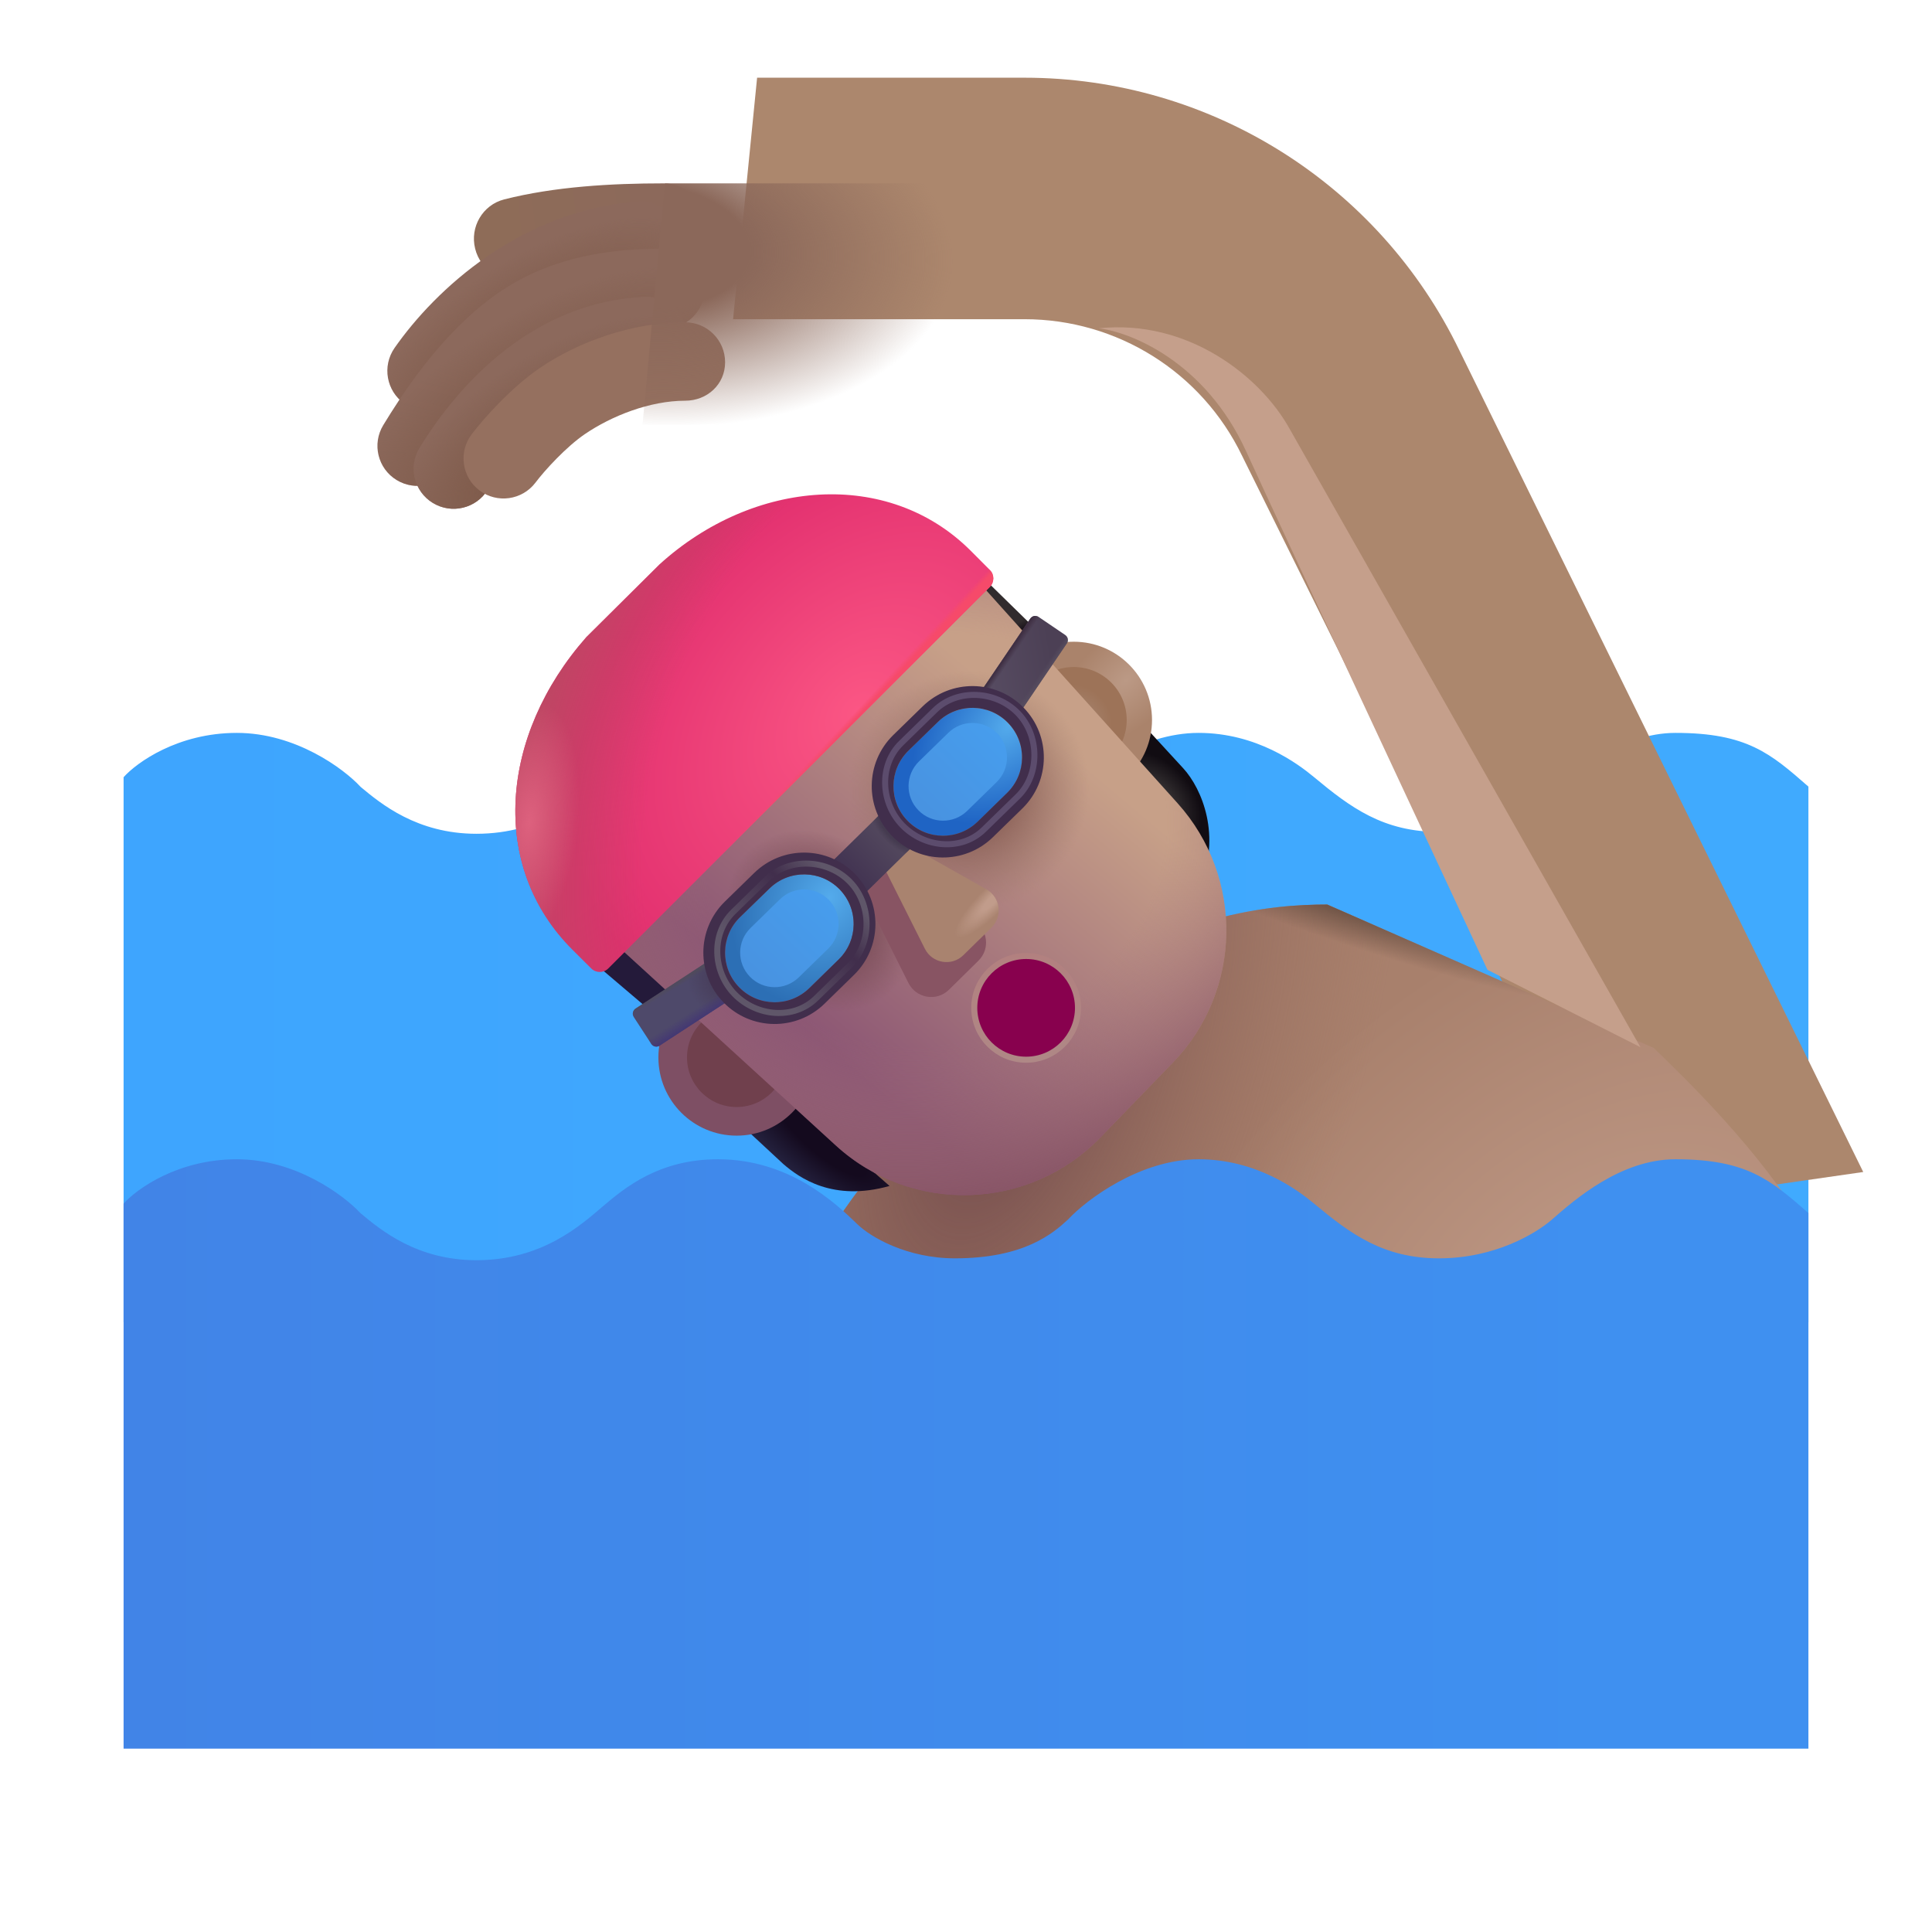 <svg viewBox="0 0 32 32" fill="none" xmlns="http://www.w3.org/2000/svg">
<g filter="url(#filter0_ii_3987_23156)">
<path d="M3.922 12.139C2.947 12.139 2.266 12.628 2.047 12.873V21.9H29.953V13.029L29.95 13.026C29.327 12.481 28.935 12.139 27.75 12.139C26.844 12.139 26.08 12.808 25.7 13.142L25.699 13.143C25.439 13.367 24.761 13.779 23.836 13.779C22.911 13.779 22.367 13.373 21.766 12.873C21.497 12.649 20.814 12.139 19.852 12.139C18.889 12.139 17.995 12.805 17.688 13.139C17.443 13.363 16.969 13.779 15.816 13.779C15.023 13.779 14.421 13.429 14.203 13.217C13.833 12.857 13.07 12.139 11.891 12.139C10.916 12.139 10.352 12.607 9.984 12.92C9.617 13.232 8.978 13.81 7.891 13.81C6.906 13.81 6.306 13.31 5.976 13.036L5.969 13.029C5.693 12.732 4.897 12.139 3.922 12.139Z" fill="url(#paint0_linear_3987_23156)"/>
</g>
<g filter="url(#filter1_ii_3987_23156)">
<path d="M10.642 7.037H15.47C17.005 7.037 18.405 7.915 19.072 9.298L25.236 21.756L29.361 21.162L22.674 7.558C21.339 4.794 18.54 3.037 15.47 3.037H11.04L10.642 7.037Z" fill="#AC876D"/>
</g>
<path d="M17.312 16.561C15.625 17.71 14.088 19.811 13.531 20.717C16.781 22.879 21.458 22.889 23.391 22.623L29.922 20.357C29.156 19.053 27.885 17.837 27.391 17.357L21.984 14.982C21.047 14.982 19.422 15.123 17.312 16.561Z" fill="url(#paint1_radial_3987_23156)"/>
<path d="M17.312 16.561C15.625 17.71 14.088 19.811 13.531 20.717C16.781 22.879 21.458 22.889 23.391 22.623L29.922 20.357C29.156 19.053 27.885 17.837 27.391 17.357L21.984 14.982C21.047 14.982 19.422 15.123 17.312 16.561Z" fill="url(#paint2_radial_3987_23156)"/>
<path d="M17.312 16.561C15.625 17.71 14.088 19.811 13.531 20.717C16.781 22.879 21.458 22.889 23.391 22.623L29.922 20.357C29.156 19.053 27.885 17.837 27.391 17.357L21.984 14.982C21.047 14.982 19.422 15.123 17.312 16.561Z" fill="url(#paint3_radial_3987_23156)"/>
<path d="M12.973 19.279L12.359 18.709L12.594 17.771L14.734 19.643C13.797 19.908 13.241 19.511 12.973 19.279Z" fill="url(#paint4_radial_3987_23156)"/>
<path d="M19.598 12.725L18.984 12.057L18.199 12.787L19.863 14.697C20.238 13.854 19.91 13.065 19.598 12.725Z" fill="url(#paint5_radial_3987_23156)"/>
<circle cx="17.785" cy="11.925" r="1.296" fill="url(#paint6_radial_3987_23156)"/>
<g filter="url(#filter2_f_3987_23156)">
<circle cx="17.785" cy="11.925" r="0.877" fill="url(#paint7_radial_3987_23156)"/>
</g>
<circle cx="12.201" cy="17.514" r="1.296" fill="#7E4F64"/>
<g filter="url(#filter3_f_3987_23156)">
<circle cx="12.201" cy="17.514" r="0.822" fill="#70404D"/>
</g>
<path d="M10.762 16.732L9.922 16.018L10.215 15.463L11.352 16.35L10.762 16.732Z" fill="#241A3A"/>
<path d="M17.133 10.4L16.375 9.658L15.531 9.959C15.932 10.386 16.737 11.236 16.746 11.217C16.756 11.198 17.008 10.665 17.133 10.4Z" fill="url(#paint8_linear_3987_23156)"/>
<g filter="url(#filter4_i_3987_23156)">
<path d="M8.984 14.816L15.094 8.715L19.355 13.455C20.46 14.686 20.426 16.562 19.275 17.751L18.08 18.986C16.895 20.211 14.949 20.271 13.691 19.12L8.984 14.816Z" fill="url(#paint9_linear_3987_23156)"/>
<path d="M8.984 14.816L15.094 8.715L19.355 13.455C20.46 14.686 20.426 16.562 19.275 17.751L18.08 18.986C16.895 20.211 14.949 20.271 13.691 19.12L8.984 14.816Z" fill="url(#paint10_radial_3987_23156)"/>
<path d="M8.984 14.816L15.094 8.715L19.355 13.455C20.46 14.686 20.426 16.562 19.275 17.751L18.08 18.986C16.895 20.211 14.949 20.271 13.691 19.12L8.984 14.816Z" fill="url(#paint11_radial_3987_23156)"/>
<path d="M8.984 14.816L15.094 8.715L19.355 13.455C20.46 14.686 20.426 16.562 19.275 17.751L18.08 18.986C16.895 20.211 14.949 20.271 13.691 19.12L8.984 14.816Z" fill="url(#paint12_radial_3987_23156)"/>
</g>
<g filter="url(#filter5_ii_3987_23156)">
<path d="M3.922 19.201C2.947 19.201 2.266 19.691 2.047 19.936V28.963H29.953V20.092L29.95 20.089C29.327 19.544 28.935 19.201 27.75 19.201C26.844 19.201 26.08 19.871 25.7 20.204L25.699 20.205C25.439 20.429 24.761 20.842 23.836 20.842C22.911 20.842 22.367 20.436 21.766 19.936C21.497 19.712 20.814 19.201 19.852 19.201C18.889 19.201 17.995 19.868 17.688 20.201C17.443 20.425 16.969 20.842 15.816 20.842C15.023 20.842 14.421 20.491 14.203 20.279C13.833 19.92 13.07 19.201 11.891 19.201C10.916 19.201 10.352 19.67 9.984 19.982C9.617 20.295 8.978 20.873 7.891 20.873C6.906 20.873 6.306 20.373 5.976 20.098L5.969 20.092C5.693 19.795 4.897 19.201 3.922 19.201Z" fill="url(#paint13_linear_3987_23156)"/>
</g>
<g filter="url(#filter6_f_3987_23156)">
<circle cx="16.996" cy="16.693" r="0.809" stroke="url(#paint14_linear_3987_23156)" stroke-width="0.2"/>
</g>
<circle cx="16.996" cy="16.693" r="0.809" fill="#88014E"/>
<g filter="url(#filter7_f_3987_23156)">
<path d="M15.047 16.282L14.226 14.646L14.53 14.35L16.118 15.246C16.362 15.384 16.406 15.716 16.206 15.912L15.718 16.393C15.515 16.593 15.175 16.537 15.047 16.282Z" fill="#885463"/>
</g>
<g filter="url(#filter8_if_3987_23156)">
<path d="M15.219 16.015L14.438 14.459L14.727 14.178L16.238 15.03C16.469 15.161 16.511 15.477 16.322 15.664L15.857 16.12C15.664 16.311 15.341 16.257 15.219 16.015Z" fill="#A9836F"/>
<path d="M15.219 16.015L14.438 14.459L14.727 14.178L16.238 15.03C16.469 15.161 16.511 15.477 16.322 15.664L15.857 16.12C15.664 16.311 15.341 16.257 15.219 16.015Z" fill="url(#paint15_radial_3987_23156)"/>
</g>
<rect x="14.576" y="13.488" width="0.758" height="1.123" transform="rotate(45.489 14.576 13.488)" fill="url(#paint16_linear_3987_23156)"/>
<rect x="14.576" y="13.488" width="0.758" height="1.123" transform="rotate(45.489 14.576 13.488)" fill="url(#paint17_radial_3987_23156)"/>
<path d="M17.065 10.246C17.096 10.2 17.158 10.188 17.204 10.219L17.643 10.517C17.689 10.548 17.701 10.61 17.67 10.656L16.83 11.895L16.225 11.485L17.065 10.246Z" fill="url(#paint18_linear_3987_23156)"/>
<path d="M17.065 10.246C17.096 10.2 17.158 10.188 17.204 10.219L17.643 10.517C17.689 10.548 17.701 10.61 17.67 10.656L16.83 11.895L16.225 11.485L17.065 10.246Z" fill="url(#paint19_linear_3987_23156)"/>
<path d="M17.065 10.246C17.096 10.2 17.158 10.188 17.204 10.219L17.643 10.517C17.689 10.548 17.701 10.61 17.67 10.656L16.83 11.895L16.225 11.485L17.065 10.246Z" fill="url(#paint20_linear_3987_23156)"/>
<path d="M10.925 17.319C10.879 17.349 10.817 17.336 10.787 17.29L10.497 16.845C10.467 16.799 10.48 16.737 10.526 16.706L11.78 15.889L12.179 16.501L10.925 17.319Z" fill="#4E496A"/>
<path d="M10.925 17.319C10.879 17.349 10.817 17.336 10.787 17.29L10.497 16.845C10.467 16.799 10.48 16.737 10.526 16.706L11.78 15.889L12.179 16.501L10.925 17.319Z" fill="url(#paint21_radial_3987_23156)"/>
<path d="M10.925 17.319C10.879 17.349 10.817 17.336 10.787 17.29L10.497 16.845C10.467 16.799 10.48 16.737 10.526 16.706L11.78 15.889L12.179 16.501L10.925 17.319Z" fill="url(#paint22_linear_3987_23156)"/>
<path d="M10.925 17.319C10.879 17.349 10.817 17.336 10.787 17.29L10.497 16.845C10.467 16.799 10.48 16.737 10.526 16.706L11.78 15.889L12.179 16.501L10.925 17.319Z" fill="url(#paint23_linear_3987_23156)"/>
<path d="M16.594 13.044L16.107 13.52C15.831 13.789 15.39 13.783 15.122 13.508C14.853 13.233 14.858 12.792 15.133 12.523L15.621 12.047C15.896 11.779 16.337 11.784 16.606 12.059C16.874 12.334 16.869 12.775 16.594 13.044Z" fill="url(#paint24_linear_3987_23156)" stroke="url(#paint25_radial_3987_23156)" stroke-width="0.25"/>
<path fill-rule="evenodd" clip-rule="evenodd" d="M16.933 13.391L16.445 13.867C15.978 14.322 15.23 14.314 14.775 13.847C14.319 13.38 14.328 12.632 14.794 12.176L15.282 11.7C15.749 11.244 16.497 11.253 16.953 11.72C17.409 12.187 17.4 12.935 16.933 13.391ZM16.695 11.972C16.378 11.647 15.858 11.641 15.534 11.958L15.046 12.434C14.722 12.751 14.715 13.271 15.032 13.595C15.349 13.92 15.869 13.926 16.194 13.609L16.681 13.133C17.006 12.816 17.012 12.296 16.695 11.972Z" fill="#412E4C"/>
<g filter="url(#filter9_f_3987_23156)">
<path fill-rule="evenodd" clip-rule="evenodd" d="M16.857 11.809C16.493 11.437 15.857 11.4 15.484 11.764L14.925 12.31C14.553 12.674 14.585 13.3 14.949 13.672C15.312 14.044 15.925 14.103 16.297 13.739L16.857 13.193C17.229 12.83 17.221 12.181 16.857 11.809Z" stroke="#5C4C6D" stroke-width="0.1"/>
</g>
<path d="M13.805 15.802L13.317 16.278C13.042 16.546 12.601 16.541 12.333 16.266C12.064 15.991 12.069 15.55 12.344 15.281L12.832 14.805C13.107 14.536 13.548 14.542 13.817 14.817C14.085 15.092 14.08 15.533 13.805 15.802Z" fill="url(#paint26_linear_3987_23156)" stroke="url(#paint27_radial_3987_23156)" stroke-width="0.25"/>
<path fill-rule="evenodd" clip-rule="evenodd" d="M14.144 16.148L13.656 16.625C13.189 17.08 12.441 17.071 11.986 16.605C11.53 16.138 11.539 15.39 12.005 14.934L12.493 14.458C12.96 14.002 13.708 14.011 14.164 14.478C14.619 14.945 14.611 15.693 14.144 16.148ZM13.906 14.729C13.589 14.405 13.069 14.399 12.745 14.716L12.257 15.191C11.932 15.508 11.926 16.029 12.243 16.353C12.56 16.678 13.08 16.684 13.405 16.367L13.892 15.891C14.217 15.574 14.223 15.054 13.906 14.729Z" fill="#412E4C"/>
<g filter="url(#filter10_f_3987_23156)">
<path fill-rule="evenodd" clip-rule="evenodd" d="M14.076 14.604C13.713 14.231 13.076 14.195 12.704 14.558L12.145 15.104C11.772 15.468 11.805 16.094 12.168 16.467C12.532 16.839 13.145 16.898 13.517 16.534L14.077 15.988C14.449 15.624 14.44 14.976 14.076 14.604Z" stroke="url(#paint28_linear_3987_23156)" stroke-width="0.1"/>
</g>
<path d="M9.475 15.723C8.108 14.356 8.273 12.185 9.711 10.553L10.922 9.35C12.477 7.936 14.71 7.755 16.077 9.121L16.394 9.439C16.472 9.517 16.472 9.643 16.394 9.722L10.075 16.04C9.997 16.118 9.871 16.118 9.793 16.04L9.475 15.723Z" fill="url(#paint29_radial_3987_23156)"/>
<path d="M9.475 15.723C8.108 14.356 8.273 12.185 9.711 10.553L10.922 9.35C12.477 7.936 14.71 7.755 16.077 9.121L16.394 9.439C16.472 9.517 16.472 9.643 16.394 9.722L10.075 16.04C9.997 16.118 9.871 16.118 9.793 16.04L9.475 15.723Z" fill="url(#paint30_radial_3987_23156)"/>
<path d="M9.475 15.723C8.108 14.356 8.273 12.185 9.711 10.553L10.922 9.35C12.477 7.936 14.71 7.755 16.077 9.121L16.394 9.439C16.472 9.517 16.472 9.643 16.394 9.722L10.075 16.04C9.997 16.118 9.871 16.118 9.793 16.04L9.475 15.723Z" fill="url(#paint31_radial_3987_23156)"/>
<path d="M9.475 15.723C8.108 14.356 8.273 12.185 9.711 10.553L10.922 9.35C12.477 7.936 14.71 7.755 16.077 9.121L16.394 9.439C16.472 9.517 16.472 9.643 16.394 9.722L10.075 16.04C9.997 16.118 9.871 16.118 9.793 16.04L9.475 15.723Z" fill="url(#paint32_linear_3987_23156)"/>
<path fill-rule="evenodd" clip-rule="evenodd" d="M9.936 4.448C9.379 4.491 8.899 4.55 8.674 4.607C8.319 4.698 7.959 4.48 7.87 4.119C7.78 3.759 7.995 3.394 8.35 3.303C9.186 3.09 10.13 3.037 10.992 3.037C11.358 3.037 11.639 3.324 11.639 3.696C11.639 4.067 11.745 4.382 11.379 4.382C11.034 4.382 10.478 4.406 9.936 4.448Z" fill="url(#paint33_linear_3987_23156)"/>
<path fill-rule="evenodd" clip-rule="evenodd" d="M11.266 3.945C11.295 4.31 11.023 4.629 10.658 4.658C9.263 4.77 8.171 5.735 7.622 6.522C7.412 6.822 6.999 6.895 6.699 6.686C6.399 6.476 6.326 6.063 6.535 5.763C7.213 4.792 8.62 3.492 10.553 3.338C10.918 3.308 11.237 3.581 11.266 3.945Z" fill="#8C695C"/>
<path fill-rule="evenodd" clip-rule="evenodd" d="M11.266 3.945C11.295 4.31 11.023 4.629 10.658 4.658C9.263 4.77 8.171 5.735 7.622 6.522C7.412 6.822 6.999 6.895 6.699 6.686C6.399 6.476 6.326 6.063 6.535 5.763C7.213 4.792 8.62 3.492 10.553 3.338C10.918 3.308 11.237 3.581 11.266 3.945Z" fill="url(#paint34_radial_3987_23156)"/>
<path fill-rule="evenodd" clip-rule="evenodd" d="M11.67 4.727C11.699 5.091 11.427 5.411 11.062 5.44C10.424 5.491 9.114 5.799 8.636 6.243C8.154 6.691 7.774 7.247 7.48 7.73C7.289 8.042 6.881 8.141 6.569 7.95C6.257 7.76 6.158 7.352 6.349 7.04C6.663 6.524 7.118 5.845 7.734 5.272C8.354 4.696 9.234 4.119 10.957 4.119C11.323 4.119 11.641 4.362 11.67 4.727Z" fill="#8C695C"/>
<path fill-rule="evenodd" clip-rule="evenodd" d="M11.67 4.727C11.699 5.091 11.427 5.411 11.062 5.44C10.424 5.491 9.114 5.799 8.636 6.243C8.154 6.691 7.774 7.247 7.48 7.73C7.289 8.042 6.881 8.141 6.569 7.95C6.257 7.76 6.158 7.352 6.349 7.04C6.663 6.524 7.118 5.845 7.734 5.272C8.354 4.696 9.234 4.119 10.957 4.119C11.323 4.119 11.641 4.362 11.67 4.727Z" fill="url(#paint35_radial_3987_23156)"/>
<path fill-rule="evenodd" clip-rule="evenodd" d="M11.379 5.55C11.394 5.915 11.11 6.224 10.744 6.239C9.561 6.289 8.647 7.18 8.079 8.11C7.888 8.422 7.48 8.521 7.168 8.33C6.856 8.14 6.757 7.732 6.948 7.42C7.599 6.353 8.841 4.993 10.689 4.916C11.054 4.9 11.363 5.184 11.379 5.55Z" fill="#8C695C"/>
<path fill-rule="evenodd" clip-rule="evenodd" d="M11.379 5.55C11.394 5.915 11.11 6.224 10.744 6.239C9.561 6.289 8.647 7.18 8.079 8.11C7.888 8.422 7.48 8.521 7.168 8.33C6.856 8.14 6.757 7.732 6.948 7.42C7.599 6.353 8.841 4.993 10.689 4.916C11.054 4.9 11.363 5.184 11.379 5.55Z" fill="url(#paint36_radial_3987_23156)"/>
<g filter="url(#filter11_i_3987_23156)">
<path fill-rule="evenodd" clip-rule="evenodd" d="M11.348 7.037C10.763 7.037 10.128 7.29 9.689 7.589C9.38 7.799 9.021 8.191 8.869 8.394C8.648 8.685 8.233 8.743 7.941 8.523C7.649 8.302 7.591 7.887 7.811 7.595C8.013 7.328 8.472 6.814 8.944 6.493C9.573 6.065 10.464 5.738 11.348 5.738C11.714 5.738 12.01 6.035 12.01 6.4C12.01 6.766 11.714 7.037 11.348 7.037Z" fill="#95705F"/>
</g>
<path d="M10.642 7.037H15.47C17.005 7.037 18.405 7.915 19.072 9.298L25.236 21.756L29.361 21.162L22.674 7.558C21.339 4.794 18.54 3.037 15.47 3.037H11.013L10.642 7.037Z" fill="url(#paint37_radial_3987_23156)"/>
<g filter="url(#filter12_f_3987_23156)">
<path d="M20.637 7.469C19.962 5.994 18.73 5.5 18.199 5.438C19.668 5.282 20.871 6.227 21.355 7.094L27.17 17.344L24.637 16.063C23.585 13.813 21.312 8.944 20.637 7.469Z" fill="#C59F8B"/>
</g>
<defs>
<filter id="filter0_ii_3987_23156" x="1.847" y="12.139" width="28.306" height="9.762" filterUnits="userSpaceOnUse" color-interpolation-filters="sRGB">
<feFlood flood-opacity="0" result="BackgroundImageFix"/>
<feBlend mode="normal" in="SourceGraphic" in2="BackgroundImageFix" result="shape"/>
<feColorMatrix in="SourceAlpha" type="matrix" values="0 0 0 0 0 0 0 0 0 0 0 0 0 0 0 0 0 0 127 0" result="hardAlpha"/>
<feOffset dx="-0.2"/>
<feGaussianBlur stdDeviation="0.5"/>
<feComposite in2="hardAlpha" operator="arithmetic" k2="-1" k3="1"/>
<feColorMatrix type="matrix" values="0 0 0 0 0.325 0 0 0 0 0.729 0 0 0 0 1 0 0 0 1 0"/>
<feBlend mode="normal" in2="shape" result="effect1_innerShadow_3987_23156"/>
<feColorMatrix in="SourceAlpha" type="matrix" values="0 0 0 0 0 0 0 0 0 0 0 0 0 0 0 0 0 0 127 0" result="hardAlpha"/>
<feOffset dx="0.2"/>
<feGaussianBlur stdDeviation="0.5"/>
<feComposite in2="hardAlpha" operator="arithmetic" k2="-1" k3="1"/>
<feColorMatrix type="matrix" values="0 0 0 0 0.247 0 0 0 0 0.584 0 0 0 0 0.855 0 0 0 1 0"/>
<feBlend mode="normal" in2="effect1_innerShadow_3987_23156" result="effect2_innerShadow_3987_23156"/>
</filter>
<filter id="filter1_ii_3987_23156" x="10.642" y="1.787" width="19.969" height="19.969" filterUnits="userSpaceOnUse" color-interpolation-filters="sRGB">
<feFlood flood-opacity="0" result="BackgroundImageFix"/>
<feBlend mode="normal" in="SourceGraphic" in2="BackgroundImageFix" result="shape"/>
<feColorMatrix in="SourceAlpha" type="matrix" values="0 0 0 0 0 0 0 0 0 0 0 0 0 0 0 0 0 0 127 0" result="hardAlpha"/>
<feOffset dx="1.25" dy="-1.25"/>
<feGaussianBlur stdDeviation="1"/>
<feComposite in2="hardAlpha" operator="arithmetic" k2="-1" k3="1"/>
<feColorMatrix type="matrix" values="0 0 0 0 0.545 0 0 0 0 0.373 0 0 0 0 0.357 0 0 0 1 0"/>
<feBlend mode="normal" in2="shape" result="effect1_innerShadow_3987_23156"/>
<feColorMatrix in="SourceAlpha" type="matrix" values="0 0 0 0 0 0 0 0 0 0 0 0 0 0 0 0 0 0 127 0" result="hardAlpha"/>
<feOffset dx="0.25" dy="-0.5"/>
<feGaussianBlur stdDeviation="0.5"/>
<feComposite in2="hardAlpha" operator="arithmetic" k2="-1" k3="1"/>
<feColorMatrix type="matrix" values="0 0 0 0 0.486 0 0 0 0 0.318 0 0 0 0 0.31 0 0 0 1 0"/>
<feBlend mode="normal" in2="effect1_innerShadow_3987_23156" result="effect2_innerShadow_3987_23156"/>
</filter>
<filter id="filter2_f_3987_23156" x="16.759" y="10.898" width="2.053" height="2.053" filterUnits="userSpaceOnUse" color-interpolation-filters="sRGB">
<feFlood flood-opacity="0" result="BackgroundImageFix"/>
<feBlend mode="normal" in="SourceGraphic" in2="BackgroundImageFix" result="shape"/>
<feGaussianBlur stdDeviation="0.075" result="effect1_foregroundBlur_3987_23156"/>
</filter>
<filter id="filter3_f_3987_23156" x="11.179" y="16.491" width="2.044" height="2.044" filterUnits="userSpaceOnUse" color-interpolation-filters="sRGB">
<feFlood flood-opacity="0" result="BackgroundImageFix"/>
<feBlend mode="normal" in="SourceGraphic" in2="BackgroundImageFix" result="shape"/>
<feGaussianBlur stdDeviation="0.1" result="effect1_foregroundBlur_3987_23156"/>
</filter>
<filter id="filter4_i_3987_23156" x="8.984" y="8.565" width="11.327" height="11.381" filterUnits="userSpaceOnUse" color-interpolation-filters="sRGB">
<feFlood flood-opacity="0" result="BackgroundImageFix"/>
<feBlend mode="normal" in="SourceGraphic" in2="BackgroundImageFix" result="shape"/>
<feColorMatrix in="SourceAlpha" type="matrix" values="0 0 0 0 0 0 0 0 0 0 0 0 0 0 0 0 0 0 127 0" result="hardAlpha"/>
<feOffset dx="0.15" dy="-0.15"/>
<feGaussianBlur stdDeviation="0.3"/>
<feComposite in2="hardAlpha" operator="arithmetic" k2="-1" k3="1"/>
<feColorMatrix type="matrix" values="0 0 0 0 0.522 0 0 0 0 0.357 0 0 0 0 0.557 0 0 0 1 0"/>
<feBlend mode="normal" in2="shape" result="effect1_innerShadow_3987_23156"/>
</filter>
<filter id="filter5_ii_3987_23156" x="1.847" y="19.201" width="28.306" height="9.762" filterUnits="userSpaceOnUse" color-interpolation-filters="sRGB">
<feFlood flood-opacity="0" result="BackgroundImageFix"/>
<feBlend mode="normal" in="SourceGraphic" in2="BackgroundImageFix" result="shape"/>
<feColorMatrix in="SourceAlpha" type="matrix" values="0 0 0 0 0 0 0 0 0 0 0 0 0 0 0 0 0 0 127 0" result="hardAlpha"/>
<feOffset dx="-0.2"/>
<feGaussianBlur stdDeviation="0.15"/>
<feComposite in2="hardAlpha" operator="arithmetic" k2="-1" k3="1"/>
<feColorMatrix type="matrix" values="0 0 0 0 0.302 0 0 0 0 0.58 0 0 0 0 0.875 0 0 0 1 0"/>
<feBlend mode="normal" in2="shape" result="effect1_innerShadow_3987_23156"/>
<feColorMatrix in="SourceAlpha" type="matrix" values="0 0 0 0 0 0 0 0 0 0 0 0 0 0 0 0 0 0 127 0" result="hardAlpha"/>
<feOffset dx="0.2"/>
<feGaussianBlur stdDeviation="0.15"/>
<feComposite in2="hardAlpha" operator="arithmetic" k2="-1" k3="1"/>
<feColorMatrix type="matrix" values="0 0 0 0 0.208 0 0 0 0 0.482 0 0 0 0 0.773 0 0 0 1 0"/>
<feBlend mode="normal" in2="effect1_innerShadow_3987_23156" result="effect2_innerShadow_3987_23156"/>
</filter>
<filter id="filter6_f_3987_23156" x="15.887" y="15.585" width="2.217" height="2.217" filterUnits="userSpaceOnUse" color-interpolation-filters="sRGB">
<feFlood flood-opacity="0" result="BackgroundImageFix"/>
<feBlend mode="normal" in="SourceGraphic" in2="BackgroundImageFix" result="shape"/>
<feGaussianBlur stdDeviation="0.1" result="effect1_foregroundBlur_3987_23156"/>
</filter>
<filter id="filter7_f_3987_23156" x="13.726" y="13.85" width="3.106" height="3.164" filterUnits="userSpaceOnUse" color-interpolation-filters="sRGB">
<feFlood flood-opacity="0" result="BackgroundImageFix"/>
<feBlend mode="normal" in="SourceGraphic" in2="BackgroundImageFix" result="shape"/>
<feGaussianBlur stdDeviation="0.25" result="effect1_foregroundBlur_3987_23156"/>
</filter>
<filter id="filter8_if_3987_23156" x="14.338" y="13.878" width="2.203" height="2.458" filterUnits="userSpaceOnUse" color-interpolation-filters="sRGB">
<feFlood flood-opacity="0" result="BackgroundImageFix"/>
<feBlend mode="normal" in="SourceGraphic" in2="BackgroundImageFix" result="shape"/>
<feColorMatrix in="SourceAlpha" type="matrix" values="0 0 0 0 0 0 0 0 0 0 0 0 0 0 0 0 0 0 127 0" result="hardAlpha"/>
<feOffset dx="0.1" dy="-0.3"/>
<feGaussianBlur stdDeviation="0.3"/>
<feComposite in2="hardAlpha" operator="arithmetic" k2="-1" k3="1"/>
<feColorMatrix type="matrix" values="0 0 0 0 0.576 0 0 0 0 0.357 0 0 0 0 0.451 0 0 0 1 0"/>
<feBlend mode="normal" in2="shape" result="effect1_innerShadow_3987_23156"/>
<feGaussianBlur stdDeviation="0.05" result="effect2_foregroundBlur_3987_23156"/>
</filter>
<filter id="filter9_f_3987_23156" x="14.46" y="11.309" width="2.872" height="2.874" filterUnits="userSpaceOnUse" color-interpolation-filters="sRGB">
<feFlood flood-opacity="0" result="BackgroundImageFix"/>
<feBlend mode="normal" in="SourceGraphic" in2="BackgroundImageFix" result="shape"/>
<feGaussianBlur stdDeviation="0.075" result="effect1_foregroundBlur_3987_23156"/>
</filter>
<filter id="filter10_f_3987_23156" x="11.68" y="14.104" width="2.872" height="2.874" filterUnits="userSpaceOnUse" color-interpolation-filters="sRGB">
<feFlood flood-opacity="0" result="BackgroundImageFix"/>
<feBlend mode="normal" in="SourceGraphic" in2="BackgroundImageFix" result="shape"/>
<feGaussianBlur stdDeviation="0.075" result="effect1_foregroundBlur_3987_23156"/>
</filter>
<filter id="filter11_i_3987_23156" x="7.677" y="5.338" width="4.333" height="3.319" filterUnits="userSpaceOnUse" color-interpolation-filters="sRGB">
<feFlood flood-opacity="0" result="BackgroundImageFix"/>
<feBlend mode="normal" in="SourceGraphic" in2="BackgroundImageFix" result="shape"/>
<feColorMatrix in="SourceAlpha" type="matrix" values="0 0 0 0 0 0 0 0 0 0 0 0 0 0 0 0 0 0 127 0" result="hardAlpha"/>
<feOffset dy="-0.4"/>
<feGaussianBlur stdDeviation="0.25"/>
<feComposite in2="hardAlpha" operator="arithmetic" k2="-1" k3="1"/>
<feColorMatrix type="matrix" values="0 0 0 0 0.498 0 0 0 0 0.329 0 0 0 0 0.318 0 0 0 1 0"/>
<feBlend mode="normal" in2="shape" result="effect1_innerShadow_3987_23156"/>
</filter>
<filter id="filter12_f_3987_23156" x="17.499" y="4.721" width="10.371" height="13.323" filterUnits="userSpaceOnUse" color-interpolation-filters="sRGB">
<feFlood flood-opacity="0" result="BackgroundImageFix"/>
<feBlend mode="normal" in="SourceGraphic" in2="BackgroundImageFix" result="shape"/>
<feGaussianBlur stdDeviation="0.35" result="effect1_foregroundBlur_3987_23156"/>
</filter>
<linearGradient id="paint0_linear_3987_23156" x1="26.833" y1="16.555" x2="2.047" y2="16.555" gradientUnits="userSpaceOnUse">
<stop stop-color="#40AAFE"/>
<stop offset="1" stop-color="#3EA5FE"/>
</linearGradient>
<radialGradient id="paint1_radial_3987_23156" cx="0" cy="0" r="1" gradientUnits="userSpaceOnUse" gradientTransform="translate(26.532 21.742) rotate(-127.875) scale(6.238 9.659)">
<stop stop-color="#C09A87"/>
<stop offset="1" stop-color="#A8806C"/>
</radialGradient>
<radialGradient id="paint2_radial_3987_23156" cx="0" cy="0" r="1" gradientUnits="userSpaceOnUse" gradientTransform="translate(16.641 17.686) rotate(19.717) scale(5.743 11.614)">
<stop stop-color="#6D4549"/>
<stop offset="1" stop-color="#996E5D" stop-opacity="0"/>
</radialGradient>
<radialGradient id="paint3_radial_3987_23156" cx="0" cy="0" r="1" gradientUnits="userSpaceOnUse" gradientTransform="translate(22.031 14.904) rotate(108.886) scale(0.628 5.102)">
<stop offset="0.186" stop-color="#725648"/>
<stop offset="1" stop-color="#725648" stop-opacity="0"/>
</radialGradient>
<radialGradient id="paint4_radial_3987_23156" cx="0" cy="0" r="1" gradientUnits="userSpaceOnUse" gradientTransform="translate(13.602 18.826) rotate(130.721) scale(0.814 2.907)">
<stop offset="0.324" stop-color="#140A1E"/>
<stop offset="1" stop-color="#262442"/>
</radialGradient>
<radialGradient id="paint5_radial_3987_23156" cx="0" cy="0" r="1" gradientUnits="userSpaceOnUse" gradientTransform="translate(19.115 13.258) rotate(-42.975) scale(0.63 0.942)">
<stop offset="0.311" stop-color="#373334"/>
<stop offset="1" stop-color="#110C12"/>
</radialGradient>
<radialGradient id="paint6_radial_3987_23156" cx="0" cy="0" r="1" gradientUnits="userSpaceOnUse" gradientTransform="translate(18.654 11.266) rotate(137.77) scale(1.372 0.76)">
<stop offset="0.011" stop-color="#BB9985"/>
<stop offset="1" stop-color="#AA836B"/>
</radialGradient>
<radialGradient id="paint7_radial_3987_23156" cx="0" cy="0" r="1" gradientUnits="userSpaceOnUse" gradientTransform="translate(17.912 11.854) rotate(-43.568) scale(0.442 0.574)">
<stop stop-color="#A6836E"/>
<stop offset="1" stop-color="#9D7358"/>
</radialGradient>
<linearGradient id="paint8_linear_3987_23156" x1="16.656" y1="10.295" x2="16.93" y2="10.826" gradientUnits="userSpaceOnUse">
<stop offset="0.18" stop-color="#312B2D"/>
<stop offset="0.592" stop-color="#0A010D"/>
</linearGradient>
<linearGradient id="paint9_linear_3987_23156" x1="19.016" y1="13.811" x2="14.391" y2="19.311" gradientUnits="userSpaceOnUse">
<stop stop-color="#C7A088"/>
<stop offset="0.886" stop-color="#8C5674"/>
</linearGradient>
<radialGradient id="paint10_radial_3987_23156" cx="0" cy="0" r="1" gradientUnits="userSpaceOnUse" gradientTransform="translate(15.359 14.061) rotate(72.604) scale(6.167 7.109)">
<stop offset="0.545" stop-color="#A3727A" stop-opacity="0"/>
<stop offset="1" stop-color="#865364"/>
</radialGradient>
<radialGradient id="paint11_radial_3987_23156" cx="0" cy="0" r="1" gradientUnits="userSpaceOnUse" gradientTransform="translate(15.889 13.251) rotate(43.069) scale(1.968 2.016)">
<stop offset="0.277" stop-color="#855A52"/>
<stop offset="1" stop-color="#997567" stop-opacity="0"/>
</radialGradient>
<radialGradient id="paint12_radial_3987_23156" cx="0" cy="0" r="1" gradientUnits="userSpaceOnUse" gradientTransform="translate(13.433 15.404) rotate(40.301) scale(1.667 1.377)">
<stop offset="0.422" stop-color="#7A4D58"/>
<stop offset="1" stop-color="#7A4D58" stop-opacity="0"/>
</radialGradient>
<linearGradient id="paint13_linear_3987_23156" x1="26.833" y1="23.617" x2="2.047" y2="23.617" gradientUnits="userSpaceOnUse">
<stop stop-color="#3F90F0"/>
<stop offset="1" stop-color="#4184E7"/>
</linearGradient>
<linearGradient id="paint14_linear_3987_23156" x1="17.219" y1="17.623" x2="17.188" y2="15.717" gradientUnits="userSpaceOnUse">
<stop stop-color="#AF8886"/>
<stop offset="1" stop-color="#B2807F"/>
</linearGradient>
<radialGradient id="paint15_radial_3987_23156" cx="0" cy="0" r="1" gradientUnits="userSpaceOnUse" gradientTransform="translate(16.342 15.207) rotate(135.14) scale(0.86 0.223)">
<stop offset="0.254" stop-color="#C19C8B"/>
<stop offset="1" stop-color="#C19C8B" stop-opacity="0"/>
</radialGradient>
<linearGradient id="paint16_linear_3987_23156" x1="14.945" y1="13.662" x2="14.954" y2="14.611" gradientUnits="userSpaceOnUse">
<stop stop-color="#52475D"/>
<stop offset="1" stop-color="#413251"/>
</linearGradient>
<radialGradient id="paint17_radial_3987_23156" cx="0" cy="0" r="1" gradientUnits="userSpaceOnUse" gradientTransform="translate(14.932 13.441) rotate(90.613) scale(0.287 0.604)">
<stop offset="0.649" stop-color="#453B50"/>
<stop offset="1" stop-color="#453B50" stop-opacity="0"/>
</radialGradient>
<linearGradient id="paint18_linear_3987_23156" x1="16.334" y1="11.383" x2="17.49" y2="11.172" gradientUnits="userSpaceOnUse">
<stop stop-color="#574C62"/>
<stop offset="1" stop-color="#4C4055"/>
</linearGradient>
<linearGradient id="paint19_linear_3987_23156" x1="16.734" y1="10.686" x2="16.848" y2="10.764" gradientUnits="userSpaceOnUse">
<stop offset="0.354" stop-color="#403044"/>
<stop offset="1" stop-color="#403044" stop-opacity="0"/>
</linearGradient>
<linearGradient id="paint20_linear_3987_23156" x1="17.383" y1="11.104" x2="17.301" y2="11.048" gradientUnits="userSpaceOnUse">
<stop stop-color="#574E60"/>
<stop offset="1" stop-color="#574E60" stop-opacity="0"/>
</linearGradient>
<radialGradient id="paint21_radial_3987_23156" cx="0" cy="0" r="1" gradientUnits="userSpaceOnUse" gradientTransform="translate(11.951 16.243) rotate(147.216) scale(0.548 0.636)">
<stop offset="0.214" stop-color="#483E5B"/>
<stop offset="1" stop-color="#483E5B" stop-opacity="0"/>
</radialGradient>
<linearGradient id="paint22_linear_3987_23156" x1="11.422" y1="17.029" x2="11.305" y2="16.846" gradientUnits="userSpaceOnUse">
<stop offset="0.145" stop-color="#443873"/>
<stop offset="1" stop-color="#443873" stop-opacity="0"/>
</linearGradient>
<linearGradient id="paint23_linear_3987_23156" x1="10.984" y1="16.4" x2="11.027" y2="16.471" gradientUnits="userSpaceOnUse">
<stop stop-color="#504B5B"/>
<stop offset="1" stop-color="#504B5B" stop-opacity="0"/>
</linearGradient>
<linearGradient id="paint24_linear_3987_23156" x1="16.467" y1="12.11" x2="15.279" y2="13.344" gradientUnits="userSpaceOnUse">
<stop stop-color="#479DED"/>
<stop offset="1" stop-color="#4893E1"/>
</linearGradient>
<radialGradient id="paint25_radial_3987_23156" cx="0" cy="0" r="1" gradientUnits="userSpaceOnUse" gradientTransform="translate(16.717 12.008) rotate(133.409) scale(1.99 1.306)">
<stop stop-color="#54ABEC"/>
<stop offset="0.96" stop-color="#1F64C4"/>
</radialGradient>
<linearGradient id="paint26_linear_3987_23156" x1="13.678" y1="14.868" x2="12.49" y2="16.102" gradientUnits="userSpaceOnUse">
<stop stop-color="#479DED"/>
<stop offset="1" stop-color="#4893E1"/>
</linearGradient>
<radialGradient id="paint27_radial_3987_23156" cx="0" cy="0" r="1" gradientUnits="userSpaceOnUse" gradientTransform="translate(13.74 14.868) rotate(122.307) scale(1.886 1.505)">
<stop stop-color="#54ABEC"/>
<stop offset="1" stop-color="#2C6FB5"/>
</radialGradient>
<linearGradient id="paint28_linear_3987_23156" x1="14.269" y1="14.615" x2="12.127" y2="16.661" gradientUnits="userSpaceOnUse">
<stop offset="0.096" stop-color="#5F5669"/>
<stop offset="0.322" stop-color="#5F5669" stop-opacity="0"/>
<stop offset="0.768" stop-color="#5F5669"/>
</linearGradient>
<radialGradient id="paint29_radial_3987_23156" cx="0" cy="0" r="1" gradientUnits="userSpaceOnUse" gradientTransform="translate(14.203 11.779) rotate(-136.332) scale(3.802 5.549)">
<stop stop-color="#FB5684"/>
<stop offset="1" stop-color="#E12E6E"/>
</radialGradient>
<radialGradient id="paint30_radial_3987_23156" cx="0" cy="0" r="1" gradientUnits="userSpaceOnUse" gradientTransform="translate(14.641 12.467) rotate(-157.729) scale(6.597 10.688)">
<stop offset="0.546" stop-color="#AD525E" stop-opacity="0"/>
<stop offset="1" stop-color="#AD525E"/>
</radialGradient>
<radialGradient id="paint31_radial_3987_23156" cx="0" cy="0" r="1" gradientUnits="userSpaceOnUse" gradientTransform="translate(8.766 13.623) rotate(-84.155) scale(1.995 0.815)">
<stop stop-color="#DD617E"/>
<stop offset="1" stop-color="#DD617E" stop-opacity="0"/>
</radialGradient>
<linearGradient id="paint32_linear_3987_23156" x1="13.703" y1="12.408" x2="13.641" y2="12.35" gradientUnits="userSpaceOnUse">
<stop stop-color="#F64A6A"/>
<stop offset="1" stop-color="#F64A6A" stop-opacity="0"/>
</linearGradient>
<linearGradient id="paint33_linear_3987_23156" x1="8.172" y1="3.833" x2="10.923" y2="3.574" gradientUnits="userSpaceOnUse">
<stop stop-color="#8E6C58"/>
<stop offset="1" stop-color="#8C695B"/>
</linearGradient>
<radialGradient id="paint34_radial_3987_23156" cx="0" cy="0" r="1" gradientUnits="userSpaceOnUse" gradientTransform="translate(8.842 5.904) rotate(146.787) scale(3.438 1.602)">
<stop offset="0.402" stop-color="#805C4C"/>
<stop offset="1" stop-color="#805C4C" stop-opacity="0"/>
</radialGradient>
<radialGradient id="paint35_radial_3987_23156" cx="0" cy="0" r="1" gradientUnits="userSpaceOnUse" gradientTransform="translate(8.962 7.027) rotate(146.432) scale(3.856 1.806)">
<stop offset="0.402" stop-color="#805C4C"/>
<stop offset="1" stop-color="#805C4C" stop-opacity="0"/>
</radialGradient>
<radialGradient id="paint36_radial_3987_23156" cx="0" cy="0" r="1" gradientUnits="userSpaceOnUse" gradientTransform="translate(9.115 7.515) rotate(144.615) scale(3.292 1.58)">
<stop offset="0.402" stop-color="#805C4C"/>
<stop offset="1" stop-color="#805C4C" stop-opacity="0"/>
</radialGradient>
<radialGradient id="paint37_radial_3987_23156" cx="0" cy="0" r="1" gradientUnits="userSpaceOnUse" gradientTransform="translate(10.642 4.1) rotate(4.185) scale(5.139 2.983)">
<stop offset="0.344" stop-color="#8B685A"/>
<stop offset="1" stop-color="#8B685A" stop-opacity="0"/>
</radialGradient>
</defs>
</svg>
